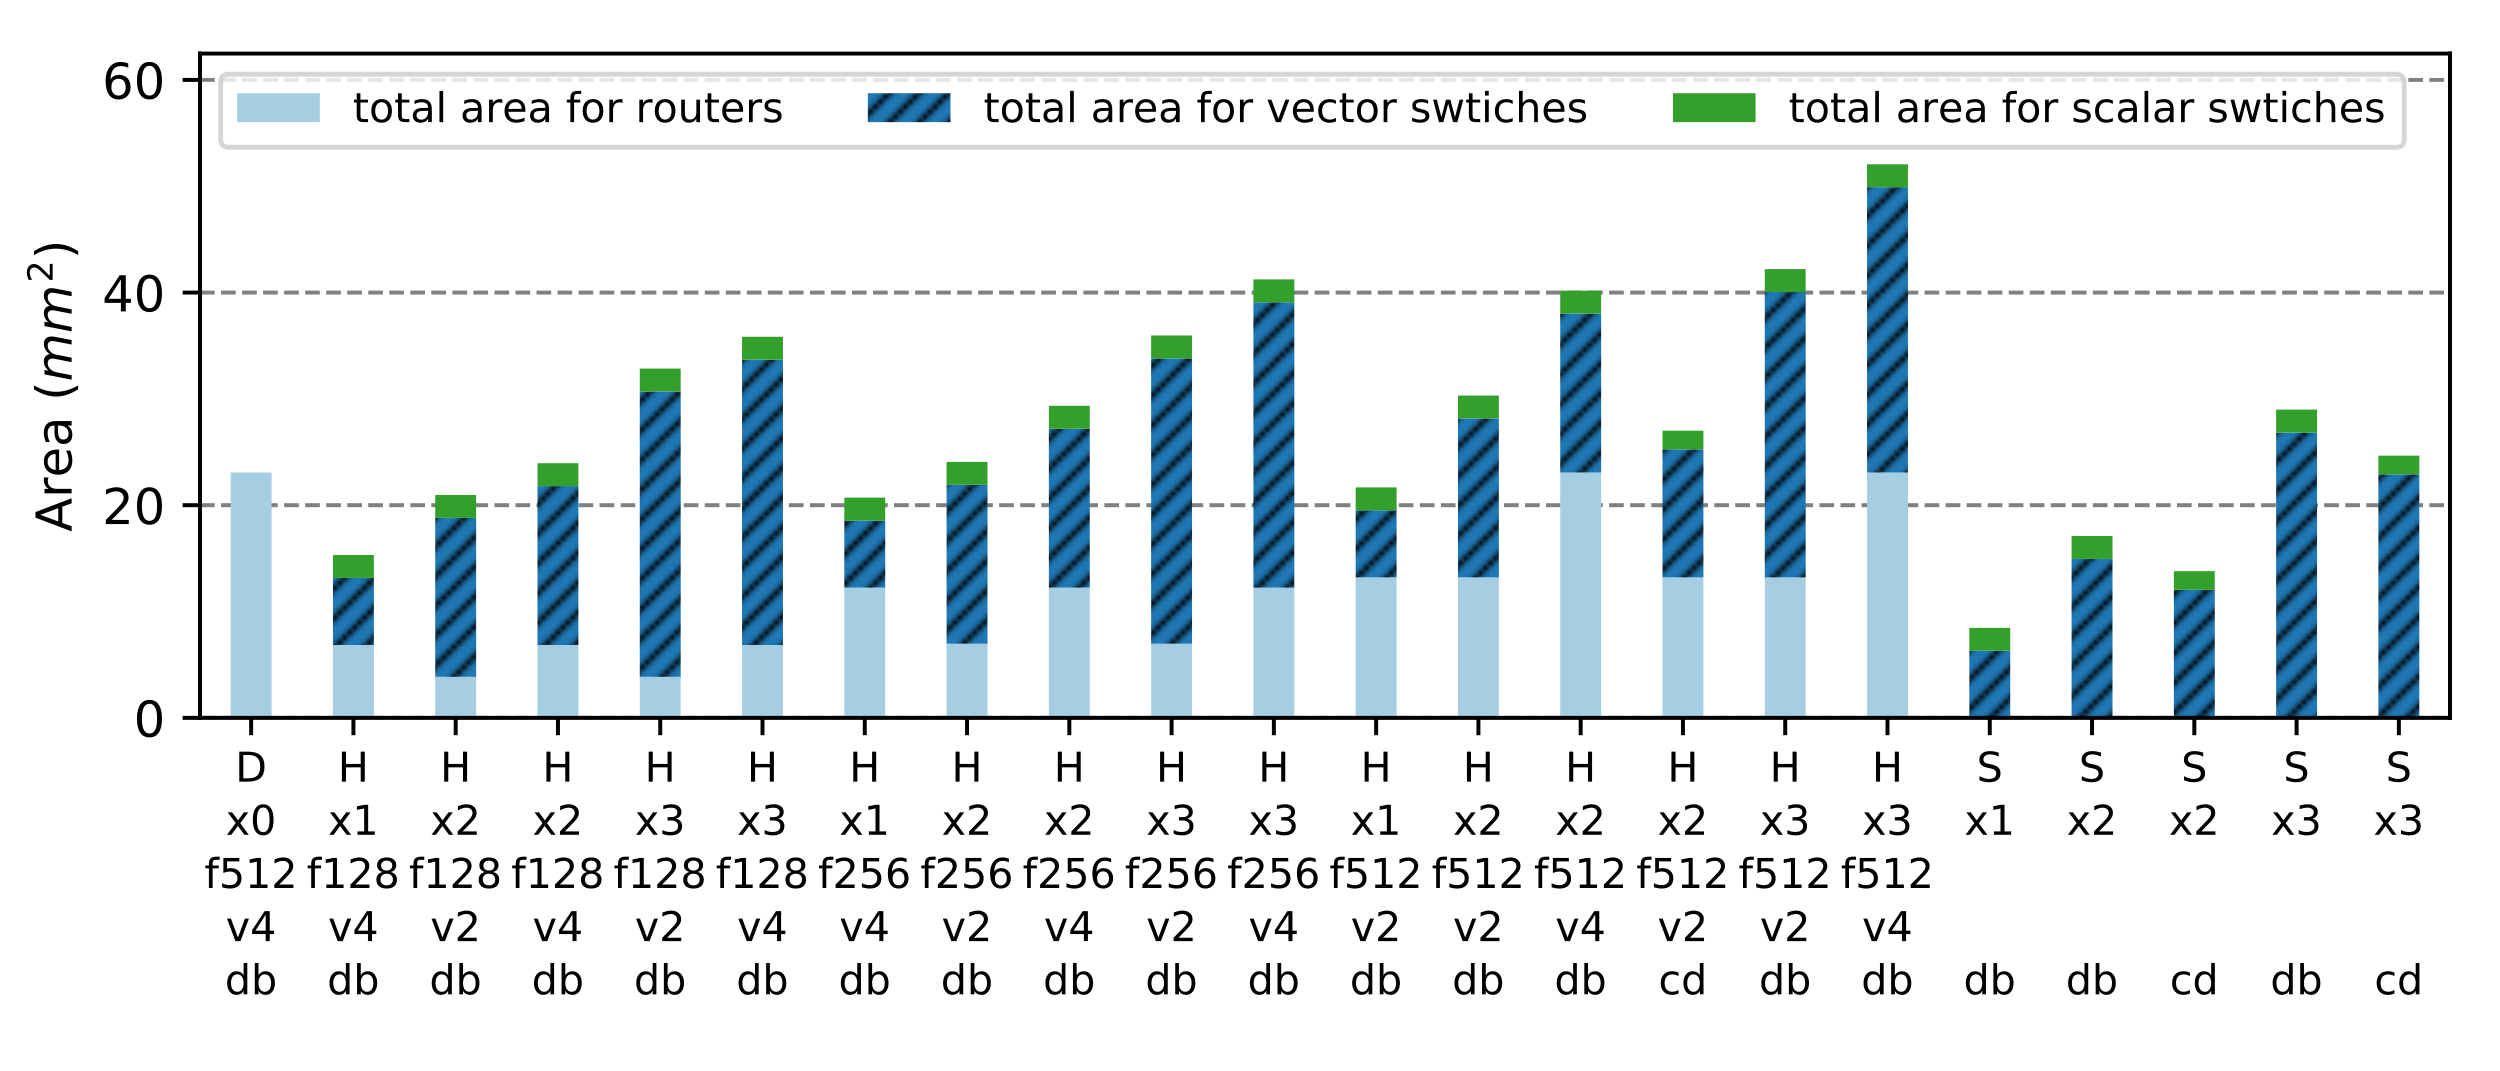 <?xml version="1.0" encoding="utf-8" standalone="no"?>
<!DOCTYPE svg PUBLIC "-//W3C//DTD SVG 1.1//EN"
  "http://www.w3.org/Graphics/SVG/1.1/DTD/svg11.dtd">
<!-- Created with matplotlib (https://matplotlib.org/) -->
<svg height="216pt" version="1.1" viewBox="0 0 504 216" width="504pt" xmlns="http://www.w3.org/2000/svg" xmlns:xlink="http://www.w3.org/1999/xlink">
 <defs>
  <style type="text/css">
*{stroke-linecap:butt;stroke-linejoin:round;}
  </style>
 </defs>
 <g id="figure_1">
  <g id="patch_1">
   <path d="M 0 216 
L 504 216 
L 504 0 
L 0 0 
z
" style="fill:#ffffff;"/>
  </g>
  <g id="axes_1">
   <g id="patch_2">
    <path d="M 40.32 144.72 
L 493.92 144.72 
L 493.92 10.8 
L 40.32 10.8 
z
" style="fill:#ffffff;"/>
   </g>
   <g id="matplotlib.axis_1">
    <g id="xtick_1">
     <g id="line2d_1">
      <defs>
       <path d="M 0 0 
L 0 3.5 
" id="m40af575c42" style="stroke:#000000;stroke-width:0.8;"/>
      </defs>
      <g>
       <use style="stroke:#000000;stroke-width:0.8;" x="50.629" xlink:href="#m40af575c42" y="144.72"/>
      </g>
     </g>
    </g>
    <g id="xtick_2">
     <g id="line2d_2">
      <g>
       <use style="stroke:#000000;stroke-width:0.8;" x="71.247" xlink:href="#m40af575c42" y="144.72"/>
      </g>
     </g>
    </g>
    <g id="xtick_3">
     <g id="line2d_3">
      <g>
       <use style="stroke:#000000;stroke-width:0.8;" x="91.865" xlink:href="#m40af575c42" y="144.72"/>
      </g>
     </g>
    </g>
    <g id="xtick_4">
     <g id="line2d_4">
      <g>
       <use style="stroke:#000000;stroke-width:0.8;" x="112.484" xlink:href="#m40af575c42" y="144.72"/>
      </g>
     </g>
    </g>
    <g id="xtick_5">
     <g id="line2d_5">
      <g>
       <use style="stroke:#000000;stroke-width:0.8;" x="133.102" xlink:href="#m40af575c42" y="144.72"/>
      </g>
     </g>
    </g>
    <g id="xtick_6">
     <g id="line2d_6">
      <g>
       <use style="stroke:#000000;stroke-width:0.8;" x="153.72" xlink:href="#m40af575c42" y="144.72"/>
      </g>
     </g>
    </g>
    <g id="xtick_7">
     <g id="line2d_7">
      <g>
       <use style="stroke:#000000;stroke-width:0.8;" x="174.338" xlink:href="#m40af575c42" y="144.72"/>
      </g>
     </g>
    </g>
    <g id="xtick_8">
     <g id="line2d_8">
      <g>
       <use style="stroke:#000000;stroke-width:0.8;" x="194.956" xlink:href="#m40af575c42" y="144.72"/>
      </g>
     </g>
    </g>
    <g id="xtick_9">
     <g id="line2d_9">
      <g>
       <use style="stroke:#000000;stroke-width:0.8;" x="215.575" xlink:href="#m40af575c42" y="144.72"/>
      </g>
     </g>
    </g>
    <g id="xtick_10">
     <g id="line2d_10">
      <g>
       <use style="stroke:#000000;stroke-width:0.8;" x="236.193" xlink:href="#m40af575c42" y="144.72"/>
      </g>
     </g>
    </g>
    <g id="xtick_11">
     <g id="line2d_11">
      <g>
       <use style="stroke:#000000;stroke-width:0.8;" x="256.811" xlink:href="#m40af575c42" y="144.72"/>
      </g>
     </g>
    </g>
    <g id="xtick_12">
     <g id="line2d_12">
      <g>
       <use style="stroke:#000000;stroke-width:0.8;" x="277.429" xlink:href="#m40af575c42" y="144.72"/>
      </g>
     </g>
    </g>
    <g id="xtick_13">
     <g id="line2d_13">
      <g>
       <use style="stroke:#000000;stroke-width:0.8;" x="298.047" xlink:href="#m40af575c42" y="144.72"/>
      </g>
     </g>
    </g>
    <g id="xtick_14">
     <g id="line2d_14">
      <g>
       <use style="stroke:#000000;stroke-width:0.8;" x="318.665" xlink:href="#m40af575c42" y="144.72"/>
      </g>
     </g>
    </g>
    <g id="xtick_15">
     <g id="line2d_15">
      <g>
       <use style="stroke:#000000;stroke-width:0.8;" x="339.284" xlink:href="#m40af575c42" y="144.72"/>
      </g>
     </g>
    </g>
    <g id="xtick_16">
     <g id="line2d_16">
      <g>
       <use style="stroke:#000000;stroke-width:0.8;" x="359.902" xlink:href="#m40af575c42" y="144.72"/>
      </g>
     </g>
    </g>
    <g id="xtick_17">
     <g id="line2d_17">
      <g>
       <use style="stroke:#000000;stroke-width:0.8;" x="380.52" xlink:href="#m40af575c42" y="144.72"/>
      </g>
     </g>
    </g>
    <g id="xtick_18">
     <g id="line2d_18">
      <g>
       <use style="stroke:#000000;stroke-width:0.8;" x="401.138" xlink:href="#m40af575c42" y="144.72"/>
      </g>
     </g>
    </g>
    <g id="xtick_19">
     <g id="line2d_19">
      <g>
       <use style="stroke:#000000;stroke-width:0.8;" x="421.756" xlink:href="#m40af575c42" y="144.72"/>
      </g>
     </g>
    </g>
    <g id="xtick_20">
     <g id="line2d_20">
      <g>
       <use style="stroke:#000000;stroke-width:0.8;" x="442.375" xlink:href="#m40af575c42" y="144.72"/>
      </g>
     </g>
    </g>
    <g id="xtick_21">
     <g id="line2d_21">
      <g>
       <use style="stroke:#000000;stroke-width:0.8;" x="462.993" xlink:href="#m40af575c42" y="144.72"/>
      </g>
     </g>
    </g>
    <g id="xtick_22">
     <g id="line2d_22">
      <g>
       <use style="stroke:#000000;stroke-width:0.8;" x="483.611" xlink:href="#m40af575c42" y="144.72"/>
      </g>
     </g>
    </g>
   </g>
   <g id="matplotlib.axis_2">
    <g id="ytick_1">
     <g id="line2d_23">
      <path clip-path="url(#p7cfd05d766)" d="M 40.32 144.72 
L 493.92 144.72 
" style="fill:none;stroke:#808080;stroke-dasharray:2.96,1.28;stroke-dashoffset:0;stroke-width:0.8;"/>
     </g>
     <g id="line2d_24">
      <defs>
       <path d="M 0 0 
L -3.5 0 
" id="m4bffa075f0" style="stroke:#000000;stroke-width:0.8;"/>
      </defs>
      <g>
       <use style="stroke:#000000;stroke-width:0.8;" x="40.32" xlink:href="#m4bffa075f0" y="144.72"/>
      </g>
     </g>
     <g id="text_1">
      <!-- 0 -->
      <defs>
       <path d="M 31.781 66.406 
Q 24.172 66.406 20.328 58.906 
Q 16.5 51.422 16.5 36.375 
Q 16.5 21.391 20.328 13.891 
Q 24.172 6.391 31.781 6.391 
Q 39.453 6.391 43.281 13.891 
Q 47.125 21.391 47.125 36.375 
Q 47.125 51.422 43.281 58.906 
Q 39.453 66.406 31.781 66.406 
z
M 31.781 74.219 
Q 44.047 74.219 50.516 64.516 
Q 56.984 54.828 56.984 36.375 
Q 56.984 17.969 50.516 8.266 
Q 44.047 -1.422 31.781 -1.422 
Q 19.531 -1.422 13.062 8.266 
Q 6.594 17.969 6.594 36.375 
Q 6.594 54.828 13.062 64.516 
Q 19.531 74.219 31.781 74.219 
z
" id="DejaVuSans-48"/>
      </defs>
      <g transform="translate(26.957 148.519)scale(0.1 -0.1)">
       <use xlink:href="#DejaVuSans-48"/>
      </g>
     </g>
    </g>
    <g id="ytick_2">
     <g id="line2d_25">
      <path clip-path="url(#p7cfd05d766)" d="M 40.32 101.85 
L 493.92 101.85 
" style="fill:none;stroke:#808080;stroke-dasharray:2.96,1.28;stroke-dashoffset:0;stroke-width:0.8;"/>
     </g>
     <g id="line2d_26">
      <g>
       <use style="stroke:#000000;stroke-width:0.8;" x="40.32" xlink:href="#m4bffa075f0" y="101.85"/>
      </g>
     </g>
     <g id="text_2">
      <!-- 20 -->
      <defs>
       <path d="M 19.188 8.297 
L 53.609 8.297 
L 53.609 0 
L 7.328 0 
L 7.328 8.297 
Q 12.938 14.109 22.625 23.891 
Q 32.328 33.688 34.812 36.531 
Q 39.547 41.844 41.422 45.531 
Q 43.312 49.219 43.312 52.781 
Q 43.312 58.594 39.234 62.25 
Q 35.156 65.922 28.609 65.922 
Q 23.969 65.922 18.812 64.312 
Q 13.672 62.703 7.812 59.422 
L 7.812 69.391 
Q 13.766 71.781 18.938 73 
Q 24.125 74.219 28.422 74.219 
Q 39.75 74.219 46.484 68.547 
Q 53.219 62.891 53.219 53.422 
Q 53.219 48.922 51.531 44.891 
Q 49.859 40.875 45.406 35.406 
Q 44.188 33.984 37.641 27.219 
Q 31.109 20.453 19.188 8.297 
z
" id="DejaVuSans-50"/>
      </defs>
      <g transform="translate(20.595 105.649)scale(0.1 -0.1)">
       <use xlink:href="#DejaVuSans-50"/>
       <use x="63.623" xlink:href="#DejaVuSans-48"/>
      </g>
     </g>
    </g>
    <g id="ytick_3">
     <g id="line2d_27">
      <path clip-path="url(#p7cfd05d766)" d="M 40.32 58.98 
L 493.92 58.98 
" style="fill:none;stroke:#808080;stroke-dasharray:2.96,1.28;stroke-dashoffset:0;stroke-width:0.8;"/>
     </g>
     <g id="line2d_28">
      <g>
       <use style="stroke:#000000;stroke-width:0.8;" x="40.32" xlink:href="#m4bffa075f0" y="58.98"/>
      </g>
     </g>
     <g id="text_3">
      <!-- 40 -->
      <defs>
       <path d="M 37.797 64.312 
L 12.891 25.391 
L 37.797 25.391 
z
M 35.203 72.906 
L 47.609 72.906 
L 47.609 25.391 
L 58.016 25.391 
L 58.016 17.188 
L 47.609 17.188 
L 47.609 0 
L 37.797 0 
L 37.797 17.188 
L 4.891 17.188 
L 4.891 26.703 
z
" id="DejaVuSans-52"/>
      </defs>
      <g transform="translate(20.595 62.779)scale(0.1 -0.1)">
       <use xlink:href="#DejaVuSans-52"/>
       <use x="63.623" xlink:href="#DejaVuSans-48"/>
      </g>
     </g>
    </g>
    <g id="ytick_4">
     <g id="line2d_29">
      <path clip-path="url(#p7cfd05d766)" d="M 40.32 16.109 
L 493.92 16.109 
" style="fill:none;stroke:#808080;stroke-dasharray:2.96,1.28;stroke-dashoffset:0;stroke-width:0.8;"/>
     </g>
     <g id="line2d_30">
      <g>
       <use style="stroke:#000000;stroke-width:0.8;" x="40.32" xlink:href="#m4bffa075f0" y="16.109"/>
      </g>
     </g>
     <g id="text_4">
      <!-- 60 -->
      <defs>
       <path d="M 33.016 40.375 
Q 26.375 40.375 22.484 35.828 
Q 18.609 31.297 18.609 23.391 
Q 18.609 15.531 22.484 10.953 
Q 26.375 6.391 33.016 6.391 
Q 39.656 6.391 43.531 10.953 
Q 47.406 15.531 47.406 23.391 
Q 47.406 31.297 43.531 35.828 
Q 39.656 40.375 33.016 40.375 
z
M 52.594 71.297 
L 52.594 62.312 
Q 48.875 64.062 45.094 64.984 
Q 41.312 65.922 37.594 65.922 
Q 27.828 65.922 22.672 59.328 
Q 17.531 52.734 16.797 39.406 
Q 19.672 43.656 24.016 45.922 
Q 28.375 48.188 33.594 48.188 
Q 44.578 48.188 50.953 41.516 
Q 57.328 34.859 57.328 23.391 
Q 57.328 12.156 50.688 5.359 
Q 44.047 -1.422 33.016 -1.422 
Q 20.359 -1.422 13.672 8.266 
Q 6.984 17.969 6.984 36.375 
Q 6.984 53.656 15.188 63.938 
Q 23.391 74.219 37.203 74.219 
Q 40.922 74.219 44.703 73.484 
Q 48.484 72.75 52.594 71.297 
z
" id="DejaVuSans-54"/>
      </defs>
      <g transform="translate(20.595 19.909)scale(0.1 -0.1)">
       <use xlink:href="#DejaVuSans-54"/>
       <use x="63.623" xlink:href="#DejaVuSans-48"/>
      </g>
     </g>
    </g>
    <g id="text_5">
     <!-- Area ($mm^2$) -->
     <defs>
      <path d="M 34.188 63.188 
L 20.797 26.906 
L 47.609 26.906 
z
M 28.609 72.906 
L 39.797 72.906 
L 67.578 0 
L 57.328 0 
L 50.688 18.703 
L 17.828 18.703 
L 11.188 0 
L 0.781 0 
z
" id="DejaVuSans-65"/>
      <path d="M 41.109 46.297 
Q 39.594 47.172 37.812 47.578 
Q 36.031 48 33.891 48 
Q 26.266 48 22.188 43.047 
Q 18.109 38.094 18.109 28.812 
L 18.109 0 
L 9.078 0 
L 9.078 54.688 
L 18.109 54.688 
L 18.109 46.188 
Q 20.953 51.172 25.484 53.578 
Q 30.031 56 36.531 56 
Q 37.453 56 38.578 55.875 
Q 39.703 55.766 41.062 55.516 
z
" id="DejaVuSans-114"/>
      <path d="M 56.203 29.594 
L 56.203 25.203 
L 14.891 25.203 
Q 15.484 15.922 20.484 11.062 
Q 25.484 6.203 34.422 6.203 
Q 39.594 6.203 44.453 7.469 
Q 49.312 8.734 54.109 11.281 
L 54.109 2.781 
Q 49.266 0.734 44.188 -0.344 
Q 39.109 -1.422 33.891 -1.422 
Q 20.797 -1.422 13.156 6.188 
Q 5.516 13.812 5.516 26.812 
Q 5.516 40.234 12.766 48.109 
Q 20.016 56 32.328 56 
Q 43.359 56 49.781 48.891 
Q 56.203 41.797 56.203 29.594 
z
M 47.219 32.234 
Q 47.125 39.594 43.094 43.984 
Q 39.062 48.391 32.422 48.391 
Q 24.906 48.391 20.391 44.141 
Q 15.875 39.891 15.188 32.172 
z
" id="DejaVuSans-101"/>
      <path d="M 34.281 27.484 
Q 23.391 27.484 19.188 25 
Q 14.984 22.516 14.984 16.5 
Q 14.984 11.719 18.141 8.906 
Q 21.297 6.109 26.703 6.109 
Q 34.188 6.109 38.703 11.406 
Q 43.219 16.703 43.219 25.484 
L 43.219 27.484 
z
M 52.203 31.203 
L 52.203 0 
L 43.219 0 
L 43.219 8.297 
Q 40.141 3.328 35.547 0.953 
Q 30.953 -1.422 24.312 -1.422 
Q 15.922 -1.422 10.953 3.297 
Q 6 8.016 6 15.922 
Q 6 25.141 12.172 29.828 
Q 18.359 34.516 30.609 34.516 
L 43.219 34.516 
L 43.219 35.406 
Q 43.219 41.609 39.141 45 
Q 35.062 48.391 27.688 48.391 
Q 23 48.391 18.547 47.266 
Q 14.109 46.141 10.016 43.891 
L 10.016 52.203 
Q 14.938 54.109 19.578 55.047 
Q 24.219 56 28.609 56 
Q 40.484 56 46.344 49.844 
Q 52.203 43.703 52.203 31.203 
z
" id="DejaVuSans-97"/>
      <path id="DejaVuSans-32"/>
      <path d="M 31 75.875 
Q 24.469 64.656 21.281 53.656 
Q 18.109 42.672 18.109 31.391 
Q 18.109 20.125 21.312 9.062 
Q 24.516 -2 31 -13.188 
L 23.188 -13.188 
Q 15.875 -1.703 12.234 9.375 
Q 8.594 20.453 8.594 31.391 
Q 8.594 42.281 12.203 53.312 
Q 15.828 64.359 23.188 75.875 
z
" id="DejaVuSans-40"/>
      <path d="M 89.797 33.016 
L 83.406 0 
L 74.422 0 
L 80.719 32.719 
Q 81.109 34.812 81.297 36.328 
Q 81.5 37.844 81.5 38.922 
Q 81.5 43.312 79.047 45.75 
Q 76.609 48.188 72.219 48.188 
Q 65.672 48.188 60.547 43.281 
Q 55.422 38.375 53.906 30.516 
L 47.906 0 
L 38.922 0 
L 45.312 32.719 
Q 45.703 34.516 45.891 36.047 
Q 46.094 37.594 46.094 38.812 
Q 46.094 43.266 43.656 45.719 
Q 41.219 48.188 36.922 48.188 
Q 30.281 48.188 25.141 43.281 
Q 20.016 38.375 18.5 30.516 
L 12.5 0 
L 3.516 0 
L 14.203 54.688 
L 23.188 54.688 
L 21.484 46.188 
Q 25.141 50.984 30.047 53.484 
Q 34.969 56 40.578 56 
Q 46.531 56 50.359 52.875 
Q 54.203 49.75 54.984 44.188 
Q 59.078 49.953 64.469 52.969 
Q 69.875 56 75.875 56 
Q 82.906 56 86.734 51.953 
Q 90.578 47.906 90.578 40.484 
Q 90.578 38.875 90.375 36.938 
Q 90.188 35.016 89.797 33.016 
z
" id="DejaVuSans-Oblique-109"/>
      <path d="M 8.016 75.875 
L 15.828 75.875 
Q 23.141 64.359 26.781 53.312 
Q 30.422 42.281 30.422 31.391 
Q 30.422 20.453 26.781 9.375 
Q 23.141 -1.703 15.828 -13.188 
L 8.016 -13.188 
Q 14.5 -2 17.703 9.062 
Q 20.906 20.125 20.906 31.391 
Q 20.906 42.672 17.703 53.656 
Q 14.5 64.656 8.016 75.875 
z
" id="DejaVuSans-41"/>
     </defs>
     <g transform="translate(14.515 107.21)rotate(-90)scale(0.1 -0.1)">
      <use transform="translate(0 0.766)" xlink:href="#DejaVuSans-65"/>
      <use transform="translate(68.408 0.766)" xlink:href="#DejaVuSans-114"/>
      <use transform="translate(109.521 0.766)" xlink:href="#DejaVuSans-101"/>
      <use transform="translate(171.045 0.766)" xlink:href="#DejaVuSans-97"/>
      <use transform="translate(232.324 0.766)" xlink:href="#DejaVuSans-32"/>
      <use transform="translate(264.111 0.766)" xlink:href="#DejaVuSans-40"/>
      <use transform="translate(303.125 0.766)" xlink:href="#DejaVuSans-Oblique-109"/>
      <use transform="translate(400.537 0.766)" xlink:href="#DejaVuSans-Oblique-109"/>
      <use transform="translate(502.599 39.047)scale(0.7)" xlink:href="#DejaVuSans-50"/>
      <use transform="translate(549.87 0.766)" xlink:href="#DejaVuSans-41"/>
     </g>
    </g>
   </g>
   <g id="patch_3">
    <path clip-path="url(#p7cfd05d766)" d="M 46.505 144.72 
L 54.753 144.72 
L 54.753 95.264 
L 46.505 95.264 
z
" style="fill:#a6cee3;"/>
   </g>
   <g id="patch_4">
    <path clip-path="url(#p7cfd05d766)" d="M 67.124 144.72 
L 75.371 144.72 
L 75.371 130.039 
L 67.124 130.039 
z
" style="fill:#a6cee3;"/>
   </g>
   <g id="patch_5">
    <path clip-path="url(#p7cfd05d766)" d="M 87.742 144.72 
L 95.989 144.72 
L 95.989 136.449 
L 87.742 136.449 
z
" style="fill:#a6cee3;"/>
   </g>
   <g id="patch_6">
    <path clip-path="url(#p7cfd05d766)" d="M 108.36 144.72 
L 116.607 144.72 
L 116.607 130.039 
L 108.36 130.039 
z
" style="fill:#a6cee3;"/>
   </g>
   <g id="patch_7">
    <path clip-path="url(#p7cfd05d766)" d="M 128.978 144.72 
L 137.225 144.72 
L 137.225 136.449 
L 128.978 136.449 
z
" style="fill:#a6cee3;"/>
   </g>
   <g id="patch_8">
    <path clip-path="url(#p7cfd05d766)" d="M 149.596 144.72 
L 157.844 144.72 
L 157.844 130.039 
L 149.596 130.039 
z
" style="fill:#a6cee3;"/>
   </g>
   <g id="patch_9">
    <path clip-path="url(#p7cfd05d766)" d="M 170.215 144.72 
L 178.462 144.72 
L 178.462 118.465 
L 170.215 118.465 
z
" style="fill:#a6cee3;"/>
   </g>
   <g id="patch_10">
    <path clip-path="url(#p7cfd05d766)" d="M 190.833 144.72 
L 199.08 144.72 
L 199.08 129.777 
L 190.833 129.777 
z
" style="fill:#a6cee3;"/>
   </g>
   <g id="patch_11">
    <path clip-path="url(#p7cfd05d766)" d="M 211.451 144.72 
L 219.698 144.72 
L 219.698 118.465 
L 211.451 118.465 
z
" style="fill:#a6cee3;"/>
   </g>
   <g id="patch_12">
    <path clip-path="url(#p7cfd05d766)" d="M 232.069 144.72 
L 240.316 144.72 
L 240.316 129.777 
L 232.069 129.777 
z
" style="fill:#a6cee3;"/>
   </g>
   <g id="patch_13">
    <path clip-path="url(#p7cfd05d766)" d="M 252.687 144.72 
L 260.935 144.72 
L 260.935 118.465 
L 252.687 118.465 
z
" style="fill:#a6cee3;"/>
   </g>
   <g id="patch_14">
    <path clip-path="url(#p7cfd05d766)" d="M 273.305 144.72 
L 281.553 144.72 
L 281.553 116.402 
L 273.305 116.402 
z
" style="fill:#a6cee3;"/>
   </g>
   <g id="patch_15">
    <path clip-path="url(#p7cfd05d766)" d="M 293.924 144.72 
L 302.171 144.72 
L 302.171 116.402 
L 293.924 116.402 
z
" style="fill:#a6cee3;"/>
   </g>
   <g id="patch_16">
    <path clip-path="url(#p7cfd05d766)" d="M 314.542 144.72 
L 322.789 144.72 
L 322.789 95.264 
L 314.542 95.264 
z
" style="fill:#a6cee3;"/>
   </g>
   <g id="patch_17">
    <path clip-path="url(#p7cfd05d766)" d="M 335.16 144.72 
L 343.407 144.72 
L 343.407 116.402 
L 335.16 116.402 
z
" style="fill:#a6cee3;"/>
   </g>
   <g id="patch_18">
    <path clip-path="url(#p7cfd05d766)" d="M 355.778 144.72 
L 364.025 144.72 
L 364.025 116.402 
L 355.778 116.402 
z
" style="fill:#a6cee3;"/>
   </g>
   <g id="patch_19">
    <path clip-path="url(#p7cfd05d766)" d="M 376.396 144.72 
L 384.644 144.72 
L 384.644 95.264 
L 376.396 95.264 
z
" style="fill:#a6cee3;"/>
   </g>
   <g id="patch_20">
    <path clip-path="url(#p7cfd05d766)" d="M 397.015 144.72 
L 405.262 144.72 
L 405.262 144.72 
L 397.015 144.72 
z
" style="fill:#a6cee3;"/>
   </g>
   <g id="patch_21">
    <path clip-path="url(#p7cfd05d766)" d="M 417.633 144.72 
L 425.88 144.72 
L 425.88 144.72 
L 417.633 144.72 
z
" style="fill:#a6cee3;"/>
   </g>
   <g id="patch_22">
    <path clip-path="url(#p7cfd05d766)" d="M 438.251 144.72 
L 446.498 144.72 
L 446.498 144.72 
L 438.251 144.72 
z
" style="fill:#a6cee3;"/>
   </g>
   <g id="patch_23">
    <path clip-path="url(#p7cfd05d766)" d="M 458.869 144.72 
L 467.116 144.72 
L 467.116 144.72 
L 458.869 144.72 
z
" style="fill:#a6cee3;"/>
   </g>
   <g id="patch_24">
    <path clip-path="url(#p7cfd05d766)" d="M 479.487 144.72 
L 487.735 144.72 
L 487.735 144.72 
L 479.487 144.72 
z
" style="fill:#a6cee3;"/>
   </g>
   <g id="patch_25">
    <path clip-path="url(#p7cfd05d766)" d="M 46.505 95.264 
L 54.753 95.264 
L 54.753 95.264 
L 46.505 95.264 
z
" style="fill:url(#hbe3316aba1);"/>
   </g>
   <g id="patch_26">
    <path clip-path="url(#p7cfd05d766)" d="M 67.124 130.039 
L 75.371 130.039 
L 75.371 116.511 
L 67.124 116.511 
z
" style="fill:url(#hbe3316aba1);"/>
   </g>
   <g id="patch_27">
    <path clip-path="url(#p7cfd05d766)" d="M 87.742 136.449 
L 95.989 136.449 
L 95.989 104.408 
L 87.742 104.408 
z
" style="fill:url(#hbe3316aba1);"/>
   </g>
   <g id="patch_28">
    <path clip-path="url(#p7cfd05d766)" d="M 108.36 130.039 
L 116.607 130.039 
L 116.607 97.998 
L 108.36 97.998 
z
" style="fill:url(#hbe3316aba1);"/>
   </g>
   <g id="patch_29">
    <path clip-path="url(#p7cfd05d766)" d="M 128.978 136.449 
L 137.225 136.449 
L 137.225 78.922 
L 128.978 78.922 
z
" style="fill:url(#hbe3316aba1);"/>
   </g>
   <g id="patch_30">
    <path clip-path="url(#p7cfd05d766)" d="M 149.596 130.039 
L 157.844 130.039 
L 157.844 72.512 
L 149.596 72.512 
z
" style="fill:url(#hbe3316aba1);"/>
   </g>
   <g id="patch_31">
    <path clip-path="url(#p7cfd05d766)" d="M 170.215 118.465 
L 178.462 118.465 
L 178.462 104.936 
L 170.215 104.936 
z
" style="fill:url(#hbe3316aba1);"/>
   </g>
   <g id="patch_32">
    <path clip-path="url(#p7cfd05d766)" d="M 190.833 129.777 
L 199.08 129.777 
L 199.08 97.736 
L 190.833 97.736 
z
" style="fill:url(#hbe3316aba1);"/>
   </g>
   <g id="patch_33">
    <path clip-path="url(#p7cfd05d766)" d="M 211.451 118.465 
L 219.698 118.465 
L 219.698 86.424 
L 211.451 86.424 
z
" style="fill:url(#hbe3316aba1);"/>
   </g>
   <g id="patch_34">
    <path clip-path="url(#p7cfd05d766)" d="M 232.069 129.777 
L 240.316 129.777 
L 240.316 72.25 
L 232.069 72.25 
z
" style="fill:url(#hbe3316aba1);"/>
   </g>
   <g id="patch_35">
    <path clip-path="url(#p7cfd05d766)" d="M 252.687 118.465 
L 260.935 118.465 
L 260.935 60.938 
L 252.687 60.938 
z
" style="fill:url(#hbe3316aba1);"/>
   </g>
   <g id="patch_36">
    <path clip-path="url(#p7cfd05d766)" d="M 273.305 116.402 
L 281.553 116.402 
L 281.553 102.873 
L 273.305 102.873 
z
" style="fill:url(#hbe3316aba1);"/>
   </g>
   <g id="patch_37">
    <path clip-path="url(#p7cfd05d766)" d="M 293.924 116.402 
L 302.171 116.402 
L 302.171 84.361 
L 293.924 84.361 
z
" style="fill:url(#hbe3316aba1);"/>
   </g>
   <g id="patch_38">
    <path clip-path="url(#p7cfd05d766)" d="M 314.542 95.264 
L 322.789 95.264 
L 322.789 63.223 
L 314.542 63.223 
z
" style="fill:url(#hbe3316aba1);"/>
   </g>
   <g id="patch_39">
    <path clip-path="url(#p7cfd05d766)" d="M 335.16 116.402 
L 343.407 116.402 
L 343.407 90.586 
L 335.16 90.586 
z
" style="fill:url(#hbe3316aba1);"/>
   </g>
   <g id="patch_40">
    <path clip-path="url(#p7cfd05d766)" d="M 355.778 116.402 
L 364.025 116.402 
L 364.025 58.874 
L 355.778 58.874 
z
" style="fill:url(#hbe3316aba1);"/>
   </g>
   <g id="patch_41">
    <path clip-path="url(#p7cfd05d766)" d="M 376.396 95.264 
L 384.644 95.264 
L 384.644 37.737 
L 376.396 37.737 
z
" style="fill:url(#hbe3316aba1);"/>
   </g>
   <g id="patch_42">
    <path clip-path="url(#p7cfd05d766)" d="M 397.015 144.72 
L 405.262 144.72 
L 405.262 131.191 
L 397.015 131.191 
z
" style="fill:url(#hbe3316aba1);"/>
   </g>
   <g id="patch_43">
    <path clip-path="url(#p7cfd05d766)" d="M 417.633 144.72 
L 425.88 144.72 
L 425.88 112.679 
L 417.633 112.679 
z
" style="fill:url(#hbe3316aba1);"/>
   </g>
   <g id="patch_44">
    <path clip-path="url(#p7cfd05d766)" d="M 438.251 144.72 
L 446.498 144.72 
L 446.498 118.904 
L 438.251 118.904 
z
" style="fill:url(#hbe3316aba1);"/>
   </g>
   <g id="patch_45">
    <path clip-path="url(#p7cfd05d766)" d="M 458.869 144.72 
L 467.116 144.72 
L 467.116 87.193 
L 458.869 87.193 
z
" style="fill:url(#hbe3316aba1);"/>
   </g>
   <g id="patch_46">
    <path clip-path="url(#p7cfd05d766)" d="M 479.487 144.72 
L 487.735 144.72 
L 487.735 95.619 
L 479.487 95.619 
z
" style="fill:url(#hbe3316aba1);"/>
   </g>
   <g id="patch_47">
    <path clip-path="url(#p7cfd05d766)" d="M 46.505 95.264 
L 54.753 95.264 
L 54.753 95.264 
L 46.505 95.264 
z
" style="fill:#33a02c;"/>
   </g>
   <g id="patch_48">
    <path clip-path="url(#p7cfd05d766)" d="M 67.124 116.511 
L 75.371 116.511 
L 75.371 111.894 
L 67.124 111.894 
z
" style="fill:#33a02c;"/>
   </g>
   <g id="patch_49">
    <path clip-path="url(#p7cfd05d766)" d="M 87.742 104.408 
L 95.989 104.408 
L 95.989 99.791 
L 87.742 99.791 
z
" style="fill:#33a02c;"/>
   </g>
   <g id="patch_50">
    <path clip-path="url(#p7cfd05d766)" d="M 108.36 97.998 
L 116.607 97.998 
L 116.607 93.381 
L 108.36 93.381 
z
" style="fill:#33a02c;"/>
   </g>
   <g id="patch_51">
    <path clip-path="url(#p7cfd05d766)" d="M 128.978 78.922 
L 137.225 78.922 
L 137.225 74.305 
L 128.978 74.305 
z
" style="fill:#33a02c;"/>
   </g>
   <g id="patch_52">
    <path clip-path="url(#p7cfd05d766)" d="M 149.596 72.512 
L 157.844 72.512 
L 157.844 67.895 
L 149.596 67.895 
z
" style="fill:#33a02c;"/>
   </g>
   <g id="patch_53">
    <path clip-path="url(#p7cfd05d766)" d="M 170.215 104.936 
L 178.462 104.936 
L 178.462 100.319 
L 170.215 100.319 
z
" style="fill:#33a02c;"/>
   </g>
   <g id="patch_54">
    <path clip-path="url(#p7cfd05d766)" d="M 190.833 97.736 
L 199.08 97.736 
L 199.08 93.119 
L 190.833 93.119 
z
" style="fill:#33a02c;"/>
   </g>
   <g id="patch_55">
    <path clip-path="url(#p7cfd05d766)" d="M 211.451 86.424 
L 219.698 86.424 
L 219.698 81.807 
L 211.451 81.807 
z
" style="fill:#33a02c;"/>
   </g>
   <g id="patch_56">
    <path clip-path="url(#p7cfd05d766)" d="M 232.069 72.25 
L 240.316 72.25 
L 240.316 67.633 
L 232.069 67.633 
z
" style="fill:#33a02c;"/>
   </g>
   <g id="patch_57">
    <path clip-path="url(#p7cfd05d766)" d="M 252.687 60.938 
L 260.935 60.938 
L 260.935 56.321 
L 252.687 56.321 
z
" style="fill:#33a02c;"/>
   </g>
   <g id="patch_58">
    <path clip-path="url(#p7cfd05d766)" d="M 273.305 102.873 
L 281.553 102.873 
L 281.553 98.256 
L 273.305 98.256 
z
" style="fill:#33a02c;"/>
   </g>
   <g id="patch_59">
    <path clip-path="url(#p7cfd05d766)" d="M 293.924 84.361 
L 302.171 84.361 
L 302.171 79.744 
L 293.924 79.744 
z
" style="fill:#33a02c;"/>
   </g>
   <g id="patch_60">
    <path clip-path="url(#p7cfd05d766)" d="M 314.542 63.223 
L 322.789 63.223 
L 322.789 58.606 
L 314.542 58.606 
z
" style="fill:#33a02c;"/>
   </g>
   <g id="patch_61">
    <path clip-path="url(#p7cfd05d766)" d="M 335.16 90.586 
L 343.407 90.586 
L 343.407 86.826 
L 335.16 86.826 
z
" style="fill:#33a02c;"/>
   </g>
   <g id="patch_62">
    <path clip-path="url(#p7cfd05d766)" d="M 355.778 58.874 
L 364.025 58.874 
L 364.025 54.257 
L 355.778 54.257 
z
" style="fill:#33a02c;"/>
   </g>
   <g id="patch_63">
    <path clip-path="url(#p7cfd05d766)" d="M 376.396 37.737 
L 384.644 37.737 
L 384.644 33.12 
L 376.396 33.12 
z
" style="fill:#33a02c;"/>
   </g>
   <g id="patch_64">
    <path clip-path="url(#p7cfd05d766)" d="M 397.015 131.191 
L 405.262 131.191 
L 405.262 126.574 
L 397.015 126.574 
z
" style="fill:#33a02c;"/>
   </g>
   <g id="patch_65">
    <path clip-path="url(#p7cfd05d766)" d="M 417.633 112.679 
L 425.88 112.679 
L 425.88 108.062 
L 417.633 108.062 
z
" style="fill:#33a02c;"/>
   </g>
   <g id="patch_66">
    <path clip-path="url(#p7cfd05d766)" d="M 438.251 118.904 
L 446.498 118.904 
L 446.498 115.144 
L 438.251 115.144 
z
" style="fill:#33a02c;"/>
   </g>
   <g id="patch_67">
    <path clip-path="url(#p7cfd05d766)" d="M 458.869 87.193 
L 467.116 87.193 
L 467.116 82.576 
L 458.869 82.576 
z
" style="fill:#33a02c;"/>
   </g>
   <g id="patch_68">
    <path clip-path="url(#p7cfd05d766)" d="M 479.487 95.619 
L 487.735 95.619 
L 487.735 91.858 
L 479.487 91.858 
z
" style="fill:#33a02c;"/>
   </g>
   <g id="patch_69">
    <path d="M 40.32 144.72 
L 40.32 10.8 
" style="fill:none;stroke:#000000;stroke-linecap:square;stroke-linejoin:miter;stroke-width:0.8;"/>
   </g>
   <g id="patch_70">
    <path d="M 493.92 144.72 
L 493.92 10.8 
" style="fill:none;stroke:#000000;stroke-linecap:square;stroke-linejoin:miter;stroke-width:0.8;"/>
   </g>
   <g id="patch_71">
    <path d="M 40.32 144.72 
L 493.92 144.72 
" style="fill:none;stroke:#000000;stroke-linecap:square;stroke-linejoin:miter;stroke-width:0.8;"/>
   </g>
   <g id="patch_72">
    <path d="M 40.32 10.8 
L 493.92 10.8 
" style="fill:none;stroke:#000000;stroke-linecap:square;stroke-linejoin:miter;stroke-width:0.8;"/>
   </g>
   <g id="text_6">
    <!-- D -->
    <defs>
     <path d="M 19.672 64.797 
L 19.672 8.109 
L 31.594 8.109 
Q 46.688 8.109 53.688 14.938 
Q 60.688 21.781 60.688 36.531 
Q 60.688 51.172 53.688 57.984 
Q 46.688 64.797 31.594 64.797 
z
M 9.812 72.906 
L 30.078 72.906 
Q 51.266 72.906 61.172 64.094 
Q 71.094 55.281 71.094 36.531 
Q 71.094 17.672 61.125 8.828 
Q 51.172 0 30.078 0 
L 9.812 0 
z
" id="DejaVuSans-68"/>
    </defs>
    <g transform="translate(47.422 157.581)scale(0.083 -0.083)">
     <use xlink:href="#DejaVuSans-68"/>
    </g>
   </g>
   <g id="text_7">
    <!-- x0 -->
    <defs>
     <path d="M 54.891 54.688 
L 35.109 28.078 
L 55.906 0 
L 45.312 0 
L 29.391 21.484 
L 13.484 0 
L 2.875 0 
L 24.125 28.609 
L 4.688 54.688 
L 15.281 54.688 
L 29.781 35.203 
L 44.281 54.688 
z
" id="DejaVuSans-120"/>
    </defs>
    <g transform="translate(45.514 168.299)scale(0.083 -0.083)">
     <use xlink:href="#DejaVuSans-120"/>
     <use x="59.18" xlink:href="#DejaVuSans-48"/>
    </g>
   </g>
   <g id="text_8">
    <!-- f512 -->
    <defs>
     <path d="M 37.109 75.984 
L 37.109 68.5 
L 28.516 68.5 
Q 23.688 68.5 21.797 66.547 
Q 19.922 64.594 19.922 59.516 
L 19.922 54.688 
L 34.719 54.688 
L 34.719 47.703 
L 19.922 47.703 
L 19.922 0 
L 10.891 0 
L 10.891 47.703 
L 2.297 47.703 
L 2.297 54.688 
L 10.891 54.688 
L 10.891 58.5 
Q 10.891 67.625 15.141 71.797 
Q 19.391 75.984 28.609 75.984 
z
" id="DejaVuSans-102"/>
     <path d="M 10.797 72.906 
L 49.516 72.906 
L 49.516 64.594 
L 19.828 64.594 
L 19.828 46.734 
Q 21.969 47.469 24.109 47.828 
Q 26.266 48.188 28.422 48.188 
Q 40.625 48.188 47.75 41.5 
Q 54.891 34.812 54.891 23.391 
Q 54.891 11.625 47.562 5.094 
Q 40.234 -1.422 26.906 -1.422 
Q 22.312 -1.422 17.547 -0.641 
Q 12.797 0.141 7.719 1.703 
L 7.719 11.625 
Q 12.109 9.234 16.797 8.062 
Q 21.484 6.891 26.703 6.891 
Q 35.156 6.891 40.078 11.328 
Q 45.016 15.766 45.016 23.391 
Q 45.016 31 40.078 35.438 
Q 35.156 39.891 26.703 39.891 
Q 22.75 39.891 18.812 39.016 
Q 14.891 38.141 10.797 36.281 
z
" id="DejaVuSans-53"/>
     <path d="M 12.406 8.297 
L 28.516 8.297 
L 28.516 63.922 
L 10.984 60.406 
L 10.984 69.391 
L 28.422 72.906 
L 38.281 72.906 
L 38.281 8.297 
L 54.391 8.297 
L 54.391 0 
L 12.406 0 
z
" id="DejaVuSans-49"/>
    </defs>
    <g transform="translate(41.213 179.016)scale(0.083 -0.083)">
     <use xlink:href="#DejaVuSans-102"/>
     <use x="35.205" xlink:href="#DejaVuSans-53"/>
     <use x="98.828" xlink:href="#DejaVuSans-49"/>
     <use x="162.451" xlink:href="#DejaVuSans-50"/>
    </g>
   </g>
   <g id="text_9">
    <!-- v4 -->
    <defs>
     <path d="M 2.984 54.688 
L 12.5 54.688 
L 29.594 8.797 
L 46.688 54.688 
L 56.203 54.688 
L 35.688 0 
L 23.484 0 
z
" id="DejaVuSans-118"/>
    </defs>
    <g transform="translate(45.514 189.734)scale(0.083 -0.083)">
     <use xlink:href="#DejaVuSans-118"/>
     <use x="59.18" xlink:href="#DejaVuSans-52"/>
    </g>
   </g>
   <g id="text_10">
    <!-- db -->
    <defs>
     <path d="M 45.406 46.391 
L 45.406 75.984 
L 54.391 75.984 
L 54.391 0 
L 45.406 0 
L 45.406 8.203 
Q 42.578 3.328 38.25 0.953 
Q 33.938 -1.422 27.875 -1.422 
Q 17.969 -1.422 11.734 6.484 
Q 5.516 14.406 5.516 27.297 
Q 5.516 40.188 11.734 48.094 
Q 17.969 56 27.875 56 
Q 33.938 56 38.25 53.625 
Q 42.578 51.266 45.406 46.391 
z
M 14.797 27.297 
Q 14.797 17.391 18.875 11.75 
Q 22.953 6.109 30.078 6.109 
Q 37.203 6.109 41.297 11.75 
Q 45.406 17.391 45.406 27.297 
Q 45.406 37.203 41.297 42.844 
Q 37.203 48.484 30.078 48.484 
Q 22.953 48.484 18.875 42.844 
Q 14.797 37.203 14.797 27.297 
z
" id="DejaVuSans-100"/>
     <path d="M 48.688 27.297 
Q 48.688 37.203 44.609 42.844 
Q 40.531 48.484 33.406 48.484 
Q 26.266 48.484 22.188 42.844 
Q 18.109 37.203 18.109 27.297 
Q 18.109 17.391 22.188 11.75 
Q 26.266 6.109 33.406 6.109 
Q 40.531 6.109 44.609 11.75 
Q 48.688 17.391 48.688 27.297 
z
M 18.109 46.391 
Q 20.953 51.266 25.266 53.625 
Q 29.594 56 35.594 56 
Q 45.562 56 51.781 48.094 
Q 58.016 40.188 58.016 27.297 
Q 58.016 14.406 51.781 6.484 
Q 45.562 -1.422 35.594 -1.422 
Q 29.594 -1.422 25.266 0.953 
Q 20.953 3.328 18.109 8.203 
L 18.109 0 
L 9.078 0 
L 9.078 75.984 
L 18.109 75.984 
z
" id="DejaVuSans-98"/>
    </defs>
    <g transform="translate(45.341 200.451)scale(0.083 -0.083)">
     <use xlink:href="#DejaVuSans-100"/>
     <use x="63.477" xlink:href="#DejaVuSans-98"/>
    </g>
   </g>
   <g id="text_11">
    <!-- H -->
    <defs>
     <path d="M 9.812 72.906 
L 19.672 72.906 
L 19.672 43.016 
L 55.516 43.016 
L 55.516 72.906 
L 65.375 72.906 
L 65.375 0 
L 55.516 0 
L 55.516 34.719 
L 19.672 34.719 
L 19.672 0 
L 9.812 0 
z
" id="DejaVuSans-72"/>
    </defs>
    <g transform="translate(68.115 157.581)scale(0.083 -0.083)">
     <use xlink:href="#DejaVuSans-72"/>
    </g>
   </g>
   <g id="text_12">
    <!-- x1 -->
    <g transform="translate(66.132 168.299)scale(0.083 -0.083)">
     <use xlink:href="#DejaVuSans-120"/>
     <use x="59.18" xlink:href="#DejaVuSans-49"/>
    </g>
   </g>
   <g id="text_13">
    <!-- f128 -->
    <defs>
     <path d="M 31.781 34.625 
Q 24.75 34.625 20.719 30.859 
Q 16.703 27.094 16.703 20.516 
Q 16.703 13.922 20.719 10.156 
Q 24.75 6.391 31.781 6.391 
Q 38.812 6.391 42.859 10.172 
Q 46.922 13.969 46.922 20.516 
Q 46.922 27.094 42.891 30.859 
Q 38.875 34.625 31.781 34.625 
z
M 21.922 38.812 
Q 15.578 40.375 12.031 44.719 
Q 8.5 49.078 8.5 55.328 
Q 8.5 64.062 14.719 69.141 
Q 20.953 74.219 31.781 74.219 
Q 42.672 74.219 48.875 69.141 
Q 55.078 64.062 55.078 55.328 
Q 55.078 49.078 51.531 44.719 
Q 48 40.375 41.703 38.812 
Q 48.828 37.156 52.797 32.312 
Q 56.781 27.484 56.781 20.516 
Q 56.781 9.906 50.312 4.234 
Q 43.844 -1.422 31.781 -1.422 
Q 19.734 -1.422 13.25 4.234 
Q 6.781 9.906 6.781 20.516 
Q 6.781 27.484 10.781 32.312 
Q 14.797 37.156 21.922 38.812 
z
M 18.312 54.391 
Q 18.312 48.734 21.844 45.562 
Q 25.391 42.391 31.781 42.391 
Q 38.141 42.391 41.719 45.562 
Q 45.312 48.734 45.312 54.391 
Q 45.312 60.062 41.719 63.234 
Q 38.141 66.406 31.781 66.406 
Q 25.391 66.406 21.844 63.234 
Q 18.312 60.062 18.312 54.391 
z
" id="DejaVuSans-56"/>
    </defs>
    <g transform="translate(61.831 179.016)scale(0.083 -0.083)">
     <use xlink:href="#DejaVuSans-102"/>
     <use x="35.205" xlink:href="#DejaVuSans-49"/>
     <use x="98.828" xlink:href="#DejaVuSans-50"/>
     <use x="162.451" xlink:href="#DejaVuSans-56"/>
    </g>
   </g>
   <g id="text_14">
    <!-- v4 -->
    <g transform="translate(66.132 189.734)scale(0.083 -0.083)">
     <use xlink:href="#DejaVuSans-118"/>
     <use x="59.18" xlink:href="#DejaVuSans-52"/>
    </g>
   </g>
   <g id="text_15">
    <!-- db -->
    <g transform="translate(65.959 200.451)scale(0.083 -0.083)">
     <use xlink:href="#DejaVuSans-100"/>
     <use x="63.477" xlink:href="#DejaVuSans-98"/>
    </g>
   </g>
   <g id="text_16">
    <!-- H -->
    <g transform="translate(88.733 157.581)scale(0.083 -0.083)">
     <use xlink:href="#DejaVuSans-72"/>
    </g>
   </g>
   <g id="text_17">
    <!-- x2 -->
    <g transform="translate(86.75 168.299)scale(0.083 -0.083)">
     <use xlink:href="#DejaVuSans-120"/>
     <use x="59.18" xlink:href="#DejaVuSans-50"/>
    </g>
   </g>
   <g id="text_18">
    <!-- f128 -->
    <g transform="translate(82.449 179.016)scale(0.083 -0.083)">
     <use xlink:href="#DejaVuSans-102"/>
     <use x="35.205" xlink:href="#DejaVuSans-49"/>
     <use x="98.828" xlink:href="#DejaVuSans-50"/>
     <use x="162.451" xlink:href="#DejaVuSans-56"/>
    </g>
   </g>
   <g id="text_19">
    <!-- v2 -->
    <g transform="translate(86.75 189.734)scale(0.083 -0.083)">
     <use xlink:href="#DejaVuSans-118"/>
     <use x="59.18" xlink:href="#DejaVuSans-50"/>
    </g>
   </g>
   <g id="text_20">
    <!-- db -->
    <g transform="translate(86.577 200.451)scale(0.083 -0.083)">
     <use xlink:href="#DejaVuSans-100"/>
     <use x="63.477" xlink:href="#DejaVuSans-98"/>
    </g>
   </g>
   <g id="text_21">
    <!-- H -->
    <g transform="translate(109.351 157.581)scale(0.083 -0.083)">
     <use xlink:href="#DejaVuSans-72"/>
    </g>
   </g>
   <g id="text_22">
    <!-- x2 -->
    <g transform="translate(107.368 168.299)scale(0.083 -0.083)">
     <use xlink:href="#DejaVuSans-120"/>
     <use x="59.18" xlink:href="#DejaVuSans-50"/>
    </g>
   </g>
   <g id="text_23">
    <!-- f128 -->
    <g transform="translate(103.067 179.016)scale(0.083 -0.083)">
     <use xlink:href="#DejaVuSans-102"/>
     <use x="35.205" xlink:href="#DejaVuSans-49"/>
     <use x="98.828" xlink:href="#DejaVuSans-50"/>
     <use x="162.451" xlink:href="#DejaVuSans-56"/>
    </g>
   </g>
   <g id="text_24">
    <!-- v4 -->
    <g transform="translate(107.368 189.734)scale(0.083 -0.083)">
     <use xlink:href="#DejaVuSans-118"/>
     <use x="59.18" xlink:href="#DejaVuSans-52"/>
    </g>
   </g>
   <g id="text_25">
    <!-- db -->
    <g transform="translate(107.195 200.451)scale(0.083 -0.083)">
     <use xlink:href="#DejaVuSans-100"/>
     <use x="63.477" xlink:href="#DejaVuSans-98"/>
    </g>
   </g>
   <g id="text_26">
    <!-- H -->
    <g transform="translate(129.97 157.581)scale(0.083 -0.083)">
     <use xlink:href="#DejaVuSans-72"/>
    </g>
   </g>
   <g id="text_27">
    <!-- x3 -->
    <defs>
     <path d="M 40.578 39.312 
Q 47.656 37.797 51.625 33 
Q 55.609 28.219 55.609 21.188 
Q 55.609 10.406 48.188 4.484 
Q 40.766 -1.422 27.094 -1.422 
Q 22.516 -1.422 17.656 -0.516 
Q 12.797 0.391 7.625 2.203 
L 7.625 11.719 
Q 11.719 9.328 16.594 8.109 
Q 21.484 6.891 26.812 6.891 
Q 36.078 6.891 40.938 10.547 
Q 45.797 14.203 45.797 21.188 
Q 45.797 27.641 41.281 31.266 
Q 36.766 34.906 28.719 34.906 
L 20.219 34.906 
L 20.219 43.016 
L 29.109 43.016 
Q 36.375 43.016 40.234 45.922 
Q 44.094 48.828 44.094 54.297 
Q 44.094 59.906 40.109 62.906 
Q 36.141 65.922 28.719 65.922 
Q 24.656 65.922 20.016 65.031 
Q 15.375 64.156 9.812 62.312 
L 9.812 71.094 
Q 15.438 72.656 20.344 73.438 
Q 25.25 74.219 29.594 74.219 
Q 40.828 74.219 47.359 69.109 
Q 53.906 64.016 53.906 55.328 
Q 53.906 49.266 50.438 45.094 
Q 46.969 40.922 40.578 39.312 
z
" id="DejaVuSans-51"/>
    </defs>
    <g transform="translate(127.987 168.299)scale(0.083 -0.083)">
     <use xlink:href="#DejaVuSans-120"/>
     <use x="59.18" xlink:href="#DejaVuSans-51"/>
    </g>
   </g>
   <g id="text_28">
    <!-- f128 -->
    <g transform="translate(123.686 179.016)scale(0.083 -0.083)">
     <use xlink:href="#DejaVuSans-102"/>
     <use x="35.205" xlink:href="#DejaVuSans-49"/>
     <use x="98.828" xlink:href="#DejaVuSans-50"/>
     <use x="162.451" xlink:href="#DejaVuSans-56"/>
    </g>
   </g>
   <g id="text_29">
    <!-- v2 -->
    <g transform="translate(127.987 189.734)scale(0.083 -0.083)">
     <use xlink:href="#DejaVuSans-118"/>
     <use x="59.18" xlink:href="#DejaVuSans-50"/>
    </g>
   </g>
   <g id="text_30">
    <!-- db -->
    <g transform="translate(127.814 200.451)scale(0.083 -0.083)">
     <use xlink:href="#DejaVuSans-100"/>
     <use x="63.477" xlink:href="#DejaVuSans-98"/>
    </g>
   </g>
   <g id="text_31">
    <!-- H -->
    <g transform="translate(150.588 157.581)scale(0.083 -0.083)">
     <use xlink:href="#DejaVuSans-72"/>
    </g>
   </g>
   <g id="text_32">
    <!-- x3 -->
    <g transform="translate(148.605 168.299)scale(0.083 -0.083)">
     <use xlink:href="#DejaVuSans-120"/>
     <use x="59.18" xlink:href="#DejaVuSans-51"/>
    </g>
   </g>
   <g id="text_33">
    <!-- f128 -->
    <g transform="translate(144.304 179.016)scale(0.083 -0.083)">
     <use xlink:href="#DejaVuSans-102"/>
     <use x="35.205" xlink:href="#DejaVuSans-49"/>
     <use x="98.828" xlink:href="#DejaVuSans-50"/>
     <use x="162.451" xlink:href="#DejaVuSans-56"/>
    </g>
   </g>
   <g id="text_34">
    <!-- v4 -->
    <g transform="translate(148.605 189.734)scale(0.083 -0.083)">
     <use xlink:href="#DejaVuSans-118"/>
     <use x="59.18" xlink:href="#DejaVuSans-52"/>
    </g>
   </g>
   <g id="text_35">
    <!-- db -->
    <g transform="translate(148.432 200.451)scale(0.083 -0.083)">
     <use xlink:href="#DejaVuSans-100"/>
     <use x="63.477" xlink:href="#DejaVuSans-98"/>
    </g>
   </g>
   <g id="text_36">
    <!-- H -->
    <g transform="translate(171.206 157.581)scale(0.083 -0.083)">
     <use xlink:href="#DejaVuSans-72"/>
    </g>
   </g>
   <g id="text_37">
    <!-- x1 -->
    <g transform="translate(169.223 168.299)scale(0.083 -0.083)">
     <use xlink:href="#DejaVuSans-120"/>
     <use x="59.18" xlink:href="#DejaVuSans-49"/>
    </g>
   </g>
   <g id="text_38">
    <!-- f256 -->
    <g transform="translate(164.922 179.016)scale(0.083 -0.083)">
     <use xlink:href="#DejaVuSans-102"/>
     <use x="35.205" xlink:href="#DejaVuSans-50"/>
     <use x="98.828" xlink:href="#DejaVuSans-53"/>
     <use x="162.451" xlink:href="#DejaVuSans-54"/>
    </g>
   </g>
   <g id="text_39">
    <!-- v4 -->
    <g transform="translate(169.223 189.734)scale(0.083 -0.083)">
     <use xlink:href="#DejaVuSans-118"/>
     <use x="59.18" xlink:href="#DejaVuSans-52"/>
    </g>
   </g>
   <g id="text_40">
    <!-- db -->
    <g transform="translate(169.05 200.451)scale(0.083 -0.083)">
     <use xlink:href="#DejaVuSans-100"/>
     <use x="63.477" xlink:href="#DejaVuSans-98"/>
    </g>
   </g>
   <g id="text_41">
    <!-- H -->
    <g transform="translate(191.824 157.581)scale(0.083 -0.083)">
     <use xlink:href="#DejaVuSans-72"/>
    </g>
   </g>
   <g id="text_42">
    <!-- x2 -->
    <g transform="translate(189.841 168.299)scale(0.083 -0.083)">
     <use xlink:href="#DejaVuSans-120"/>
     <use x="59.18" xlink:href="#DejaVuSans-50"/>
    </g>
   </g>
   <g id="text_43">
    <!-- f256 -->
    <g transform="translate(185.54 179.016)scale(0.083 -0.083)">
     <use xlink:href="#DejaVuSans-102"/>
     <use x="35.205" xlink:href="#DejaVuSans-50"/>
     <use x="98.828" xlink:href="#DejaVuSans-53"/>
     <use x="162.451" xlink:href="#DejaVuSans-54"/>
    </g>
   </g>
   <g id="text_44">
    <!-- v2 -->
    <g transform="translate(189.841 189.734)scale(0.083 -0.083)">
     <use xlink:href="#DejaVuSans-118"/>
     <use x="59.18" xlink:href="#DejaVuSans-50"/>
    </g>
   </g>
   <g id="text_45">
    <!-- db -->
    <g transform="translate(189.668 200.451)scale(0.083 -0.083)">
     <use xlink:href="#DejaVuSans-100"/>
     <use x="63.477" xlink:href="#DejaVuSans-98"/>
    </g>
   </g>
   <g id="text_46">
    <!-- H -->
    <g transform="translate(212.442 157.581)scale(0.083 -0.083)">
     <use xlink:href="#DejaVuSans-72"/>
    </g>
   </g>
   <g id="text_47">
    <!-- x2 -->
    <g transform="translate(210.459 168.299)scale(0.083 -0.083)">
     <use xlink:href="#DejaVuSans-120"/>
     <use x="59.18" xlink:href="#DejaVuSans-50"/>
    </g>
   </g>
   <g id="text_48">
    <!-- f256 -->
    <g transform="translate(206.158 179.016)scale(0.083 -0.083)">
     <use xlink:href="#DejaVuSans-102"/>
     <use x="35.205" xlink:href="#DejaVuSans-50"/>
     <use x="98.828" xlink:href="#DejaVuSans-53"/>
     <use x="162.451" xlink:href="#DejaVuSans-54"/>
    </g>
   </g>
   <g id="text_49">
    <!-- v4 -->
    <g transform="translate(210.459 189.734)scale(0.083 -0.083)">
     <use xlink:href="#DejaVuSans-118"/>
     <use x="59.18" xlink:href="#DejaVuSans-52"/>
    </g>
   </g>
   <g id="text_50">
    <!-- db -->
    <g transform="translate(210.286 200.451)scale(0.083 -0.083)">
     <use xlink:href="#DejaVuSans-100"/>
     <use x="63.477" xlink:href="#DejaVuSans-98"/>
    </g>
   </g>
   <g id="text_51">
    <!-- H -->
    <g transform="translate(233.061 157.581)scale(0.083 -0.083)">
     <use xlink:href="#DejaVuSans-72"/>
    </g>
   </g>
   <g id="text_52">
    <!-- x3 -->
    <g transform="translate(231.078 168.299)scale(0.083 -0.083)">
     <use xlink:href="#DejaVuSans-120"/>
     <use x="59.18" xlink:href="#DejaVuSans-51"/>
    </g>
   </g>
   <g id="text_53">
    <!-- f256 -->
    <g transform="translate(226.777 179.016)scale(0.083 -0.083)">
     <use xlink:href="#DejaVuSans-102"/>
     <use x="35.205" xlink:href="#DejaVuSans-50"/>
     <use x="98.828" xlink:href="#DejaVuSans-53"/>
     <use x="162.451" xlink:href="#DejaVuSans-54"/>
    </g>
   </g>
   <g id="text_54">
    <!-- v2 -->
    <g transform="translate(231.078 189.734)scale(0.083 -0.083)">
     <use xlink:href="#DejaVuSans-118"/>
     <use x="59.18" xlink:href="#DejaVuSans-50"/>
    </g>
   </g>
   <g id="text_55">
    <!-- db -->
    <g transform="translate(230.904 200.451)scale(0.083 -0.083)">
     <use xlink:href="#DejaVuSans-100"/>
     <use x="63.477" xlink:href="#DejaVuSans-98"/>
    </g>
   </g>
   <g id="text_56">
    <!-- H -->
    <g transform="translate(253.679 157.581)scale(0.083 -0.083)">
     <use xlink:href="#DejaVuSans-72"/>
    </g>
   </g>
   <g id="text_57">
    <!-- x3 -->
    <g transform="translate(251.696 168.299)scale(0.083 -0.083)">
     <use xlink:href="#DejaVuSans-120"/>
     <use x="59.18" xlink:href="#DejaVuSans-51"/>
    </g>
   </g>
   <g id="text_58">
    <!-- f256 -->
    <g transform="translate(247.395 179.016)scale(0.083 -0.083)">
     <use xlink:href="#DejaVuSans-102"/>
     <use x="35.205" xlink:href="#DejaVuSans-50"/>
     <use x="98.828" xlink:href="#DejaVuSans-53"/>
     <use x="162.451" xlink:href="#DejaVuSans-54"/>
    </g>
   </g>
   <g id="text_59">
    <!-- v4 -->
    <g transform="translate(251.696 189.734)scale(0.083 -0.083)">
     <use xlink:href="#DejaVuSans-118"/>
     <use x="59.18" xlink:href="#DejaVuSans-52"/>
    </g>
   </g>
   <g id="text_60">
    <!-- db -->
    <g transform="translate(251.523 200.451)scale(0.083 -0.083)">
     <use xlink:href="#DejaVuSans-100"/>
     <use x="63.477" xlink:href="#DejaVuSans-98"/>
    </g>
   </g>
   <g id="text_61">
    <!-- H -->
    <g transform="translate(274.297 157.581)scale(0.083 -0.083)">
     <use xlink:href="#DejaVuSans-72"/>
    </g>
   </g>
   <g id="text_62">
    <!-- x1 -->
    <g transform="translate(272.314 168.299)scale(0.083 -0.083)">
     <use xlink:href="#DejaVuSans-120"/>
     <use x="59.18" xlink:href="#DejaVuSans-49"/>
    </g>
   </g>
   <g id="text_63">
    <!-- f512 -->
    <g transform="translate(268.013 179.016)scale(0.083 -0.083)">
     <use xlink:href="#DejaVuSans-102"/>
     <use x="35.205" xlink:href="#DejaVuSans-53"/>
     <use x="98.828" xlink:href="#DejaVuSans-49"/>
     <use x="162.451" xlink:href="#DejaVuSans-50"/>
    </g>
   </g>
   <g id="text_64">
    <!-- v2 -->
    <g transform="translate(272.314 189.734)scale(0.083 -0.083)">
     <use xlink:href="#DejaVuSans-118"/>
     <use x="59.18" xlink:href="#DejaVuSans-50"/>
    </g>
   </g>
   <g id="text_65">
    <!-- db -->
    <g transform="translate(272.141 200.451)scale(0.083 -0.083)">
     <use xlink:href="#DejaVuSans-100"/>
     <use x="63.477" xlink:href="#DejaVuSans-98"/>
    </g>
   </g>
   <g id="text_66">
    <!-- H -->
    <g transform="translate(294.915 157.581)scale(0.083 -0.083)">
     <use xlink:href="#DejaVuSans-72"/>
    </g>
   </g>
   <g id="text_67">
    <!-- x2 -->
    <g transform="translate(292.932 168.299)scale(0.083 -0.083)">
     <use xlink:href="#DejaVuSans-120"/>
     <use x="59.18" xlink:href="#DejaVuSans-50"/>
    </g>
   </g>
   <g id="text_68">
    <!-- f512 -->
    <g transform="translate(288.631 179.016)scale(0.083 -0.083)">
     <use xlink:href="#DejaVuSans-102"/>
     <use x="35.205" xlink:href="#DejaVuSans-53"/>
     <use x="98.828" xlink:href="#DejaVuSans-49"/>
     <use x="162.451" xlink:href="#DejaVuSans-50"/>
    </g>
   </g>
   <g id="text_69">
    <!-- v2 -->
    <g transform="translate(292.932 189.734)scale(0.083 -0.083)">
     <use xlink:href="#DejaVuSans-118"/>
     <use x="59.18" xlink:href="#DejaVuSans-50"/>
    </g>
   </g>
   <g id="text_70">
    <!-- db -->
    <g transform="translate(292.759 200.451)scale(0.083 -0.083)">
     <use xlink:href="#DejaVuSans-100"/>
     <use x="63.477" xlink:href="#DejaVuSans-98"/>
    </g>
   </g>
   <g id="text_71">
    <!-- H -->
    <g transform="translate(315.533 157.581)scale(0.083 -0.083)">
     <use xlink:href="#DejaVuSans-72"/>
    </g>
   </g>
   <g id="text_72">
    <!-- x2 -->
    <g transform="translate(313.55 168.299)scale(0.083 -0.083)">
     <use xlink:href="#DejaVuSans-120"/>
     <use x="59.18" xlink:href="#DejaVuSans-50"/>
    </g>
   </g>
   <g id="text_73">
    <!-- f512 -->
    <g transform="translate(309.249 179.016)scale(0.083 -0.083)">
     <use xlink:href="#DejaVuSans-102"/>
     <use x="35.205" xlink:href="#DejaVuSans-53"/>
     <use x="98.828" xlink:href="#DejaVuSans-49"/>
     <use x="162.451" xlink:href="#DejaVuSans-50"/>
    </g>
   </g>
   <g id="text_74">
    <!-- v4 -->
    <g transform="translate(313.55 189.734)scale(0.083 -0.083)">
     <use xlink:href="#DejaVuSans-118"/>
     <use x="59.18" xlink:href="#DejaVuSans-52"/>
    </g>
   </g>
   <g id="text_75">
    <!-- db -->
    <g transform="translate(313.377 200.451)scale(0.083 -0.083)">
     <use xlink:href="#DejaVuSans-100"/>
     <use x="63.477" xlink:href="#DejaVuSans-98"/>
    </g>
   </g>
   <g id="text_76">
    <!-- H -->
    <g transform="translate(336.151 157.581)scale(0.083 -0.083)">
     <use xlink:href="#DejaVuSans-72"/>
    </g>
   </g>
   <g id="text_77">
    <!-- x2 -->
    <g transform="translate(334.168 168.299)scale(0.083 -0.083)">
     <use xlink:href="#DejaVuSans-120"/>
     <use x="59.18" xlink:href="#DejaVuSans-50"/>
    </g>
   </g>
   <g id="text_78">
    <!-- f512 -->
    <g transform="translate(329.867 179.016)scale(0.083 -0.083)">
     <use xlink:href="#DejaVuSans-102"/>
     <use x="35.205" xlink:href="#DejaVuSans-53"/>
     <use x="98.828" xlink:href="#DejaVuSans-49"/>
     <use x="162.451" xlink:href="#DejaVuSans-50"/>
    </g>
   </g>
   <g id="text_79">
    <!-- v2 -->
    <g transform="translate(334.168 189.734)scale(0.083 -0.083)">
     <use xlink:href="#DejaVuSans-118"/>
     <use x="59.18" xlink:href="#DejaVuSans-50"/>
    </g>
   </g>
   <g id="text_80">
    <!-- cd -->
    <defs>
     <path d="M 48.781 52.594 
L 48.781 44.188 
Q 44.969 46.297 41.141 47.344 
Q 37.312 48.391 33.406 48.391 
Q 24.656 48.391 19.812 42.844 
Q 14.984 37.312 14.984 27.297 
Q 14.984 17.281 19.812 11.734 
Q 24.656 6.203 33.406 6.203 
Q 37.312 6.203 41.141 7.25 
Q 44.969 8.297 48.781 10.406 
L 48.781 2.094 
Q 45.016 0.344 40.984 -0.531 
Q 36.969 -1.422 32.422 -1.422 
Q 20.062 -1.422 12.781 6.344 
Q 5.516 14.109 5.516 27.297 
Q 5.516 40.672 12.859 48.328 
Q 20.219 56 33.016 56 
Q 37.156 56 41.109 55.141 
Q 45.062 54.297 48.781 52.594 
z
" id="DejaVuSans-99"/>
    </defs>
    <g transform="translate(334.349 200.451)scale(0.083 -0.083)">
     <use xlink:href="#DejaVuSans-99"/>
     <use x="54.98" xlink:href="#DejaVuSans-100"/>
    </g>
   </g>
   <g id="text_81">
    <!-- H -->
    <g transform="translate(356.77 157.581)scale(0.083 -0.083)">
     <use xlink:href="#DejaVuSans-72"/>
    </g>
   </g>
   <g id="text_82">
    <!-- x3 -->
    <g transform="translate(354.787 168.299)scale(0.083 -0.083)">
     <use xlink:href="#DejaVuSans-120"/>
     <use x="59.18" xlink:href="#DejaVuSans-51"/>
    </g>
   </g>
   <g id="text_83">
    <!-- f512 -->
    <g transform="translate(350.486 179.016)scale(0.083 -0.083)">
     <use xlink:href="#DejaVuSans-102"/>
     <use x="35.205" xlink:href="#DejaVuSans-53"/>
     <use x="98.828" xlink:href="#DejaVuSans-49"/>
     <use x="162.451" xlink:href="#DejaVuSans-50"/>
    </g>
   </g>
   <g id="text_84">
    <!-- v2 -->
    <g transform="translate(354.787 189.734)scale(0.083 -0.083)">
     <use xlink:href="#DejaVuSans-118"/>
     <use x="59.18" xlink:href="#DejaVuSans-50"/>
    </g>
   </g>
   <g id="text_85">
    <!-- db -->
    <g transform="translate(354.614 200.451)scale(0.083 -0.083)">
     <use xlink:href="#DejaVuSans-100"/>
     <use x="63.477" xlink:href="#DejaVuSans-98"/>
    </g>
   </g>
   <g id="text_86">
    <!-- H -->
    <g transform="translate(377.388 157.581)scale(0.083 -0.083)">
     <use xlink:href="#DejaVuSans-72"/>
    </g>
   </g>
   <g id="text_87">
    <!-- x3 -->
    <g transform="translate(375.405 168.299)scale(0.083 -0.083)">
     <use xlink:href="#DejaVuSans-120"/>
     <use x="59.18" xlink:href="#DejaVuSans-51"/>
    </g>
   </g>
   <g id="text_88">
    <!-- f512 -->
    <g transform="translate(371.104 179.016)scale(0.083 -0.083)">
     <use xlink:href="#DejaVuSans-102"/>
     <use x="35.205" xlink:href="#DejaVuSans-53"/>
     <use x="98.828" xlink:href="#DejaVuSans-49"/>
     <use x="162.451" xlink:href="#DejaVuSans-50"/>
    </g>
   </g>
   <g id="text_89">
    <!-- v4 -->
    <g transform="translate(375.405 189.734)scale(0.083 -0.083)">
     <use xlink:href="#DejaVuSans-118"/>
     <use x="59.18" xlink:href="#DejaVuSans-52"/>
    </g>
   </g>
   <g id="text_90">
    <!-- db -->
    <g transform="translate(375.232 200.451)scale(0.083 -0.083)">
     <use xlink:href="#DejaVuSans-100"/>
     <use x="63.477" xlink:href="#DejaVuSans-98"/>
    </g>
   </g>
   <g id="text_91">
    <!-- S -->
    <defs>
     <path d="M 53.516 70.516 
L 53.516 60.891 
Q 47.906 63.578 42.922 64.891 
Q 37.938 66.219 33.297 66.219 
Q 25.25 66.219 20.875 63.094 
Q 16.5 59.969 16.5 54.203 
Q 16.5 49.359 19.406 46.891 
Q 22.312 44.438 30.422 42.922 
L 36.375 41.703 
Q 47.406 39.594 52.656 34.297 
Q 57.906 29 57.906 20.125 
Q 57.906 9.516 50.797 4.047 
Q 43.703 -1.422 29.984 -1.422 
Q 24.812 -1.422 18.969 -0.25 
Q 13.141 0.922 6.891 3.219 
L 6.891 13.375 
Q 12.891 10.016 18.656 8.297 
Q 24.422 6.594 29.984 6.594 
Q 38.422 6.594 43.016 9.906 
Q 47.609 13.234 47.609 19.391 
Q 47.609 24.75 44.312 27.781 
Q 41.016 30.812 33.5 32.328 
L 27.484 33.5 
Q 16.453 35.688 11.516 40.375 
Q 6.594 45.062 6.594 53.422 
Q 6.594 63.094 13.406 68.656 
Q 20.219 74.219 32.172 74.219 
Q 37.312 74.219 42.625 73.281 
Q 47.953 72.359 53.516 70.516 
z
" id="DejaVuSans-83"/>
    </defs>
    <g transform="translate(398.494 157.581)scale(0.083 -0.083)">
     <use xlink:href="#DejaVuSans-83"/>
    </g>
   </g>
   <g id="text_92">
    <!-- x1 -->
    <g transform="translate(396.023 168.299)scale(0.083 -0.083)">
     <use xlink:href="#DejaVuSans-120"/>
     <use x="59.18" xlink:href="#DejaVuSans-49"/>
    </g>
   </g>
   <g id="text_93">
    <!-- db -->
    <g transform="translate(395.85 200.451)scale(0.083 -0.083)">
     <use xlink:href="#DejaVuSans-100"/>
     <use x="63.477" xlink:href="#DejaVuSans-98"/>
    </g>
   </g>
   <g id="text_94">
    <!-- S -->
    <g transform="translate(419.112 157.581)scale(0.083 -0.083)">
     <use xlink:href="#DejaVuSans-83"/>
    </g>
   </g>
   <g id="text_95">
    <!-- x2 -->
    <g transform="translate(416.641 168.299)scale(0.083 -0.083)">
     <use xlink:href="#DejaVuSans-120"/>
     <use x="59.18" xlink:href="#DejaVuSans-50"/>
    </g>
   </g>
   <g id="text_96">
    <!-- db -->
    <g transform="translate(416.468 200.451)scale(0.083 -0.083)">
     <use xlink:href="#DejaVuSans-100"/>
     <use x="63.477" xlink:href="#DejaVuSans-98"/>
    </g>
   </g>
   <g id="text_97">
    <!-- S -->
    <g transform="translate(439.73 157.581)scale(0.083 -0.083)">
     <use xlink:href="#DejaVuSans-83"/>
    </g>
   </g>
   <g id="text_98">
    <!-- x2 -->
    <g transform="translate(437.259 168.299)scale(0.083 -0.083)">
     <use xlink:href="#DejaVuSans-120"/>
     <use x="59.18" xlink:href="#DejaVuSans-50"/>
    </g>
   </g>
   <g id="text_99">
    <!-- cd -->
    <g transform="translate(437.44 200.451)scale(0.083 -0.083)">
     <use xlink:href="#DejaVuSans-99"/>
     <use x="54.98" xlink:href="#DejaVuSans-100"/>
    </g>
   </g>
   <g id="text_100">
    <!-- S -->
    <g transform="translate(460.349 157.581)scale(0.083 -0.083)">
     <use xlink:href="#DejaVuSans-83"/>
    </g>
   </g>
   <g id="text_101">
    <!-- x3 -->
    <g transform="translate(457.878 168.299)scale(0.083 -0.083)">
     <use xlink:href="#DejaVuSans-120"/>
     <use x="59.18" xlink:href="#DejaVuSans-51"/>
    </g>
   </g>
   <g id="text_102">
    <!-- db -->
    <g transform="translate(457.704 200.451)scale(0.083 -0.083)">
     <use xlink:href="#DejaVuSans-100"/>
     <use x="63.477" xlink:href="#DejaVuSans-98"/>
    </g>
   </g>
   <g id="text_103">
    <!-- S -->
    <g transform="translate(480.967 157.581)scale(0.083 -0.083)">
     <use xlink:href="#DejaVuSans-83"/>
    </g>
   </g>
   <g id="text_104">
    <!-- x3 -->
    <g transform="translate(478.496 168.299)scale(0.083 -0.083)">
     <use xlink:href="#DejaVuSans-120"/>
     <use x="59.18" xlink:href="#DejaVuSans-51"/>
    </g>
   </g>
   <g id="text_105">
    <!-- cd -->
    <g transform="translate(478.677 200.451)scale(0.083 -0.083)">
     <use xlink:href="#DejaVuSans-99"/>
     <use x="54.98" xlink:href="#DejaVuSans-100"/>
    </g>
   </g>
   <g id="legend_1">
    <g id="patch_73">
     <path d="M 46.151 29.691 
L 483.024 29.691 
Q 484.69 29.691 484.69 28.025 
L 484.69 16.631 
Q 484.69 14.965 483.024 14.965 
L 46.151 14.965 
Q 44.485 14.965 44.485 16.631 
L 44.485 28.025 
Q 44.485 29.691 46.151 29.691 
z
" style="fill:#ffffff;opacity:0.8;stroke:#cccccc;stroke-linejoin:miter;"/>
    </g>
    <g id="patch_74">
     <path d="M 47.817 24.626 
L 64.477 24.626 
L 64.477 18.795 
L 47.817 18.795 
z
" style="fill:#a6cee3;"/>
    </g>
    <g id="text_106">
     <!-- total area for routers -->
     <defs>
      <path d="M 18.312 70.219 
L 18.312 54.688 
L 36.812 54.688 
L 36.812 47.703 
L 18.312 47.703 
L 18.312 18.016 
Q 18.312 11.328 20.141 9.422 
Q 21.969 7.516 27.594 7.516 
L 36.812 7.516 
L 36.812 0 
L 27.594 0 
Q 17.188 0 13.234 3.875 
Q 9.281 7.766 9.281 18.016 
L 9.281 47.703 
L 2.688 47.703 
L 2.688 54.688 
L 9.281 54.688 
L 9.281 70.219 
z
" id="DejaVuSans-116"/>
      <path d="M 30.609 48.391 
Q 23.391 48.391 19.188 42.75 
Q 14.984 37.109 14.984 27.297 
Q 14.984 17.484 19.156 11.844 
Q 23.344 6.203 30.609 6.203 
Q 37.797 6.203 41.984 11.859 
Q 46.188 17.531 46.188 27.297 
Q 46.188 37.016 41.984 42.703 
Q 37.797 48.391 30.609 48.391 
z
M 30.609 56 
Q 42.328 56 49.016 48.375 
Q 55.719 40.766 55.719 27.297 
Q 55.719 13.875 49.016 6.219 
Q 42.328 -1.422 30.609 -1.422 
Q 18.844 -1.422 12.172 6.219 
Q 5.516 13.875 5.516 27.297 
Q 5.516 40.766 12.172 48.375 
Q 18.844 56 30.609 56 
z
" id="DejaVuSans-111"/>
      <path d="M 9.422 75.984 
L 18.406 75.984 
L 18.406 0 
L 9.422 0 
z
" id="DejaVuSans-108"/>
      <path d="M 8.5 21.578 
L 8.5 54.688 
L 17.484 54.688 
L 17.484 21.922 
Q 17.484 14.156 20.5 10.266 
Q 23.531 6.391 29.594 6.391 
Q 36.859 6.391 41.078 11.031 
Q 45.312 15.672 45.312 23.688 
L 45.312 54.688 
L 54.297 54.688 
L 54.297 0 
L 45.312 0 
L 45.312 8.406 
Q 42.047 3.422 37.719 1 
Q 33.406 -1.422 27.688 -1.422 
Q 18.266 -1.422 13.375 4.438 
Q 8.5 10.297 8.5 21.578 
z
M 31.109 56 
z
" id="DejaVuSans-117"/>
      <path d="M 44.281 53.078 
L 44.281 44.578 
Q 40.484 46.531 36.375 47.5 
Q 32.281 48.484 27.875 48.484 
Q 21.188 48.484 17.844 46.438 
Q 14.5 44.391 14.5 40.281 
Q 14.5 37.156 16.891 35.375 
Q 19.281 33.594 26.516 31.984 
L 29.594 31.297 
Q 39.156 29.25 43.188 25.516 
Q 47.219 21.781 47.219 15.094 
Q 47.219 7.469 41.188 3.016 
Q 35.156 -1.422 24.609 -1.422 
Q 20.219 -1.422 15.453 -0.562 
Q 10.688 0.297 5.422 2 
L 5.422 11.281 
Q 10.406 8.688 15.234 7.391 
Q 20.062 6.109 24.812 6.109 
Q 31.156 6.109 34.562 8.281 
Q 37.984 10.453 37.984 14.406 
Q 37.984 18.062 35.516 20.016 
Q 33.062 21.969 24.703 23.781 
L 21.578 24.516 
Q 13.234 26.266 9.516 29.906 
Q 5.812 33.547 5.812 39.891 
Q 5.812 47.609 11.281 51.797 
Q 16.75 56 26.812 56 
Q 31.781 56 36.172 55.266 
Q 40.578 54.547 44.281 53.078 
z
" id="DejaVuSans-115"/>
     </defs>
     <g transform="translate(71.141 24.626)scale(0.083 -0.083)">
      <use xlink:href="#DejaVuSans-116"/>
      <use x="39.209" xlink:href="#DejaVuSans-111"/>
      <use x="100.391" xlink:href="#DejaVuSans-116"/>
      <use x="139.6" xlink:href="#DejaVuSans-97"/>
      <use x="200.879" xlink:href="#DejaVuSans-108"/>
      <use x="228.662" xlink:href="#DejaVuSans-32"/>
      <use x="260.449" xlink:href="#DejaVuSans-97"/>
      <use x="321.729" xlink:href="#DejaVuSans-114"/>
      <use x="362.811" xlink:href="#DejaVuSans-101"/>
      <use x="424.334" xlink:href="#DejaVuSans-97"/>
      <use x="485.613" xlink:href="#DejaVuSans-32"/>
      <use x="517.4" xlink:href="#DejaVuSans-102"/>
      <use x="552.605" xlink:href="#DejaVuSans-111"/>
      <use x="613.787" xlink:href="#DejaVuSans-114"/>
      <use x="654.9" xlink:href="#DejaVuSans-32"/>
      <use x="686.688" xlink:href="#DejaVuSans-114"/>
      <use x="727.77" xlink:href="#DejaVuSans-111"/>
      <use x="788.951" xlink:href="#DejaVuSans-117"/>
      <use x="852.33" xlink:href="#DejaVuSans-116"/>
      <use x="891.539" xlink:href="#DejaVuSans-101"/>
      <use x="953.062" xlink:href="#DejaVuSans-114"/>
      <use x="994.176" xlink:href="#DejaVuSans-115"/>
     </g>
    </g>
    <g id="patch_75">
     <path d="M 174.954 24.626 
L 191.614 24.626 
L 191.614 18.795 
L 174.954 18.795 
z
" style="fill:url(#hbe3316aba1);"/>
    </g>
    <g id="text_107">
     <!-- total area for vector swtiches -->
     <defs>
      <path d="M 4.203 54.688 
L 13.188 54.688 
L 24.422 12.016 
L 35.594 54.688 
L 46.188 54.688 
L 57.422 12.016 
L 68.609 54.688 
L 77.594 54.688 
L 63.281 0 
L 52.688 0 
L 40.922 44.828 
L 29.109 0 
L 18.5 0 
z
" id="DejaVuSans-119"/>
      <path d="M 9.422 54.688 
L 18.406 54.688 
L 18.406 0 
L 9.422 0 
z
M 9.422 75.984 
L 18.406 75.984 
L 18.406 64.594 
L 9.422 64.594 
z
" id="DejaVuSans-105"/>
      <path d="M 54.891 33.016 
L 54.891 0 
L 45.906 0 
L 45.906 32.719 
Q 45.906 40.484 42.875 44.328 
Q 39.844 48.188 33.797 48.188 
Q 26.516 48.188 22.312 43.547 
Q 18.109 38.922 18.109 30.906 
L 18.109 0 
L 9.078 0 
L 9.078 75.984 
L 18.109 75.984 
L 18.109 46.188 
Q 21.344 51.125 25.703 53.562 
Q 30.078 56 35.797 56 
Q 45.219 56 50.047 50.172 
Q 54.891 44.344 54.891 33.016 
z
" id="DejaVuSans-104"/>
     </defs>
     <g transform="translate(198.278 24.626)scale(0.083 -0.083)">
      <use xlink:href="#DejaVuSans-116"/>
      <use x="39.209" xlink:href="#DejaVuSans-111"/>
      <use x="100.391" xlink:href="#DejaVuSans-116"/>
      <use x="139.6" xlink:href="#DejaVuSans-97"/>
      <use x="200.879" xlink:href="#DejaVuSans-108"/>
      <use x="228.662" xlink:href="#DejaVuSans-32"/>
      <use x="260.449" xlink:href="#DejaVuSans-97"/>
      <use x="321.729" xlink:href="#DejaVuSans-114"/>
      <use x="362.811" xlink:href="#DejaVuSans-101"/>
      <use x="424.334" xlink:href="#DejaVuSans-97"/>
      <use x="485.613" xlink:href="#DejaVuSans-32"/>
      <use x="517.4" xlink:href="#DejaVuSans-102"/>
      <use x="552.605" xlink:href="#DejaVuSans-111"/>
      <use x="613.787" xlink:href="#DejaVuSans-114"/>
      <use x="654.9" xlink:href="#DejaVuSans-32"/>
      <use x="686.688" xlink:href="#DejaVuSans-118"/>
      <use x="745.867" xlink:href="#DejaVuSans-101"/>
      <use x="807.391" xlink:href="#DejaVuSans-99"/>
      <use x="862.371" xlink:href="#DejaVuSans-116"/>
      <use x="901.58" xlink:href="#DejaVuSans-111"/>
      <use x="962.762" xlink:href="#DejaVuSans-114"/>
      <use x="1003.875" xlink:href="#DejaVuSans-32"/>
      <use x="1035.662" xlink:href="#DejaVuSans-115"/>
      <use x="1087.762" xlink:href="#DejaVuSans-119"/>
      <use x="1169.549" xlink:href="#DejaVuSans-116"/>
      <use x="1208.758" xlink:href="#DejaVuSans-105"/>
      <use x="1236.541" xlink:href="#DejaVuSans-99"/>
      <use x="1291.521" xlink:href="#DejaVuSans-104"/>
      <use x="1354.9" xlink:href="#DejaVuSans-101"/>
      <use x="1416.424" xlink:href="#DejaVuSans-115"/>
     </g>
    </g>
    <g id="patch_76">
     <path d="M 337.264 24.626 
L 353.924 24.626 
L 353.924 18.795 
L 337.264 18.795 
z
" style="fill:#33a02c;"/>
    </g>
    <g id="text_108">
     <!-- total area for scalar swtiches -->
     <g transform="translate(360.588 24.626)scale(0.083 -0.083)">
      <use xlink:href="#DejaVuSans-116"/>
      <use x="39.209" xlink:href="#DejaVuSans-111"/>
      <use x="100.391" xlink:href="#DejaVuSans-116"/>
      <use x="139.6" xlink:href="#DejaVuSans-97"/>
      <use x="200.879" xlink:href="#DejaVuSans-108"/>
      <use x="228.662" xlink:href="#DejaVuSans-32"/>
      <use x="260.449" xlink:href="#DejaVuSans-97"/>
      <use x="321.729" xlink:href="#DejaVuSans-114"/>
      <use x="362.811" xlink:href="#DejaVuSans-101"/>
      <use x="424.334" xlink:href="#DejaVuSans-97"/>
      <use x="485.613" xlink:href="#DejaVuSans-32"/>
      <use x="517.4" xlink:href="#DejaVuSans-102"/>
      <use x="552.605" xlink:href="#DejaVuSans-111"/>
      <use x="613.787" xlink:href="#DejaVuSans-114"/>
      <use x="654.9" xlink:href="#DejaVuSans-32"/>
      <use x="686.688" xlink:href="#DejaVuSans-115"/>
      <use x="738.787" xlink:href="#DejaVuSans-99"/>
      <use x="793.768" xlink:href="#DejaVuSans-97"/>
      <use x="855.047" xlink:href="#DejaVuSans-108"/>
      <use x="882.83" xlink:href="#DejaVuSans-97"/>
      <use x="944.109" xlink:href="#DejaVuSans-114"/>
      <use x="985.223" xlink:href="#DejaVuSans-32"/>
      <use x="1017.01" xlink:href="#DejaVuSans-115"/>
      <use x="1069.109" xlink:href="#DejaVuSans-119"/>
      <use x="1150.896" xlink:href="#DejaVuSans-116"/>
      <use x="1190.105" xlink:href="#DejaVuSans-105"/>
      <use x="1217.889" xlink:href="#DejaVuSans-99"/>
      <use x="1272.869" xlink:href="#DejaVuSans-104"/>
      <use x="1336.248" xlink:href="#DejaVuSans-101"/>
      <use x="1397.771" xlink:href="#DejaVuSans-115"/>
     </g>
    </g>
   </g>
  </g>
 </g>
 <defs>
  <clipPath id="p7cfd05d766">
   <rect height="133.92" width="453.6" x="40.32" y="10.8"/>
  </clipPath>
 </defs>
 <defs>
  <pattern height="72" id="hbe3316aba1" patternUnits="userSpaceOnUse" width="72" x="0" y="0">
   <rect fill="#1f78b4" height="73" width="73" x="0" y="0"/>
   <path d="M -36 36 
L 36 -36 
M -33 39 
L 39 -33 
M -30 42 
L 42 -30 
M -27 45 
L 45 -27 
M -24 48 
L 48 -24 
M -21 51 
L 51 -21 
M -18 54 
L 54 -18 
M -15 57 
L 57 -15 
M -12 60 
L 60 -12 
M -9 63 
L 63 -9 
M -6 66 
L 66 -6 
M -3 69 
L 69 -3 
M 0 72 
L 72 0 
M 3 75 
L 75 3 
M 6 78 
L 78 6 
M 9 81 
L 81 9 
M 12 84 
L 84 12 
M 15 87 
L 87 15 
M 18 90 
L 90 18 
M 21 93 
L 93 21 
M 24 96 
L 96 24 
M 27 99 
L 99 27 
M 30 102 
L 102 30 
M 33 105 
L 105 33 
M 36 108 
L 108 36 
" style="fill:#000000;stroke:#000000;stroke-linecap:butt;stroke-linejoin:miter;stroke-width:1.0;"/>
  </pattern>
 </defs>
</svg>
